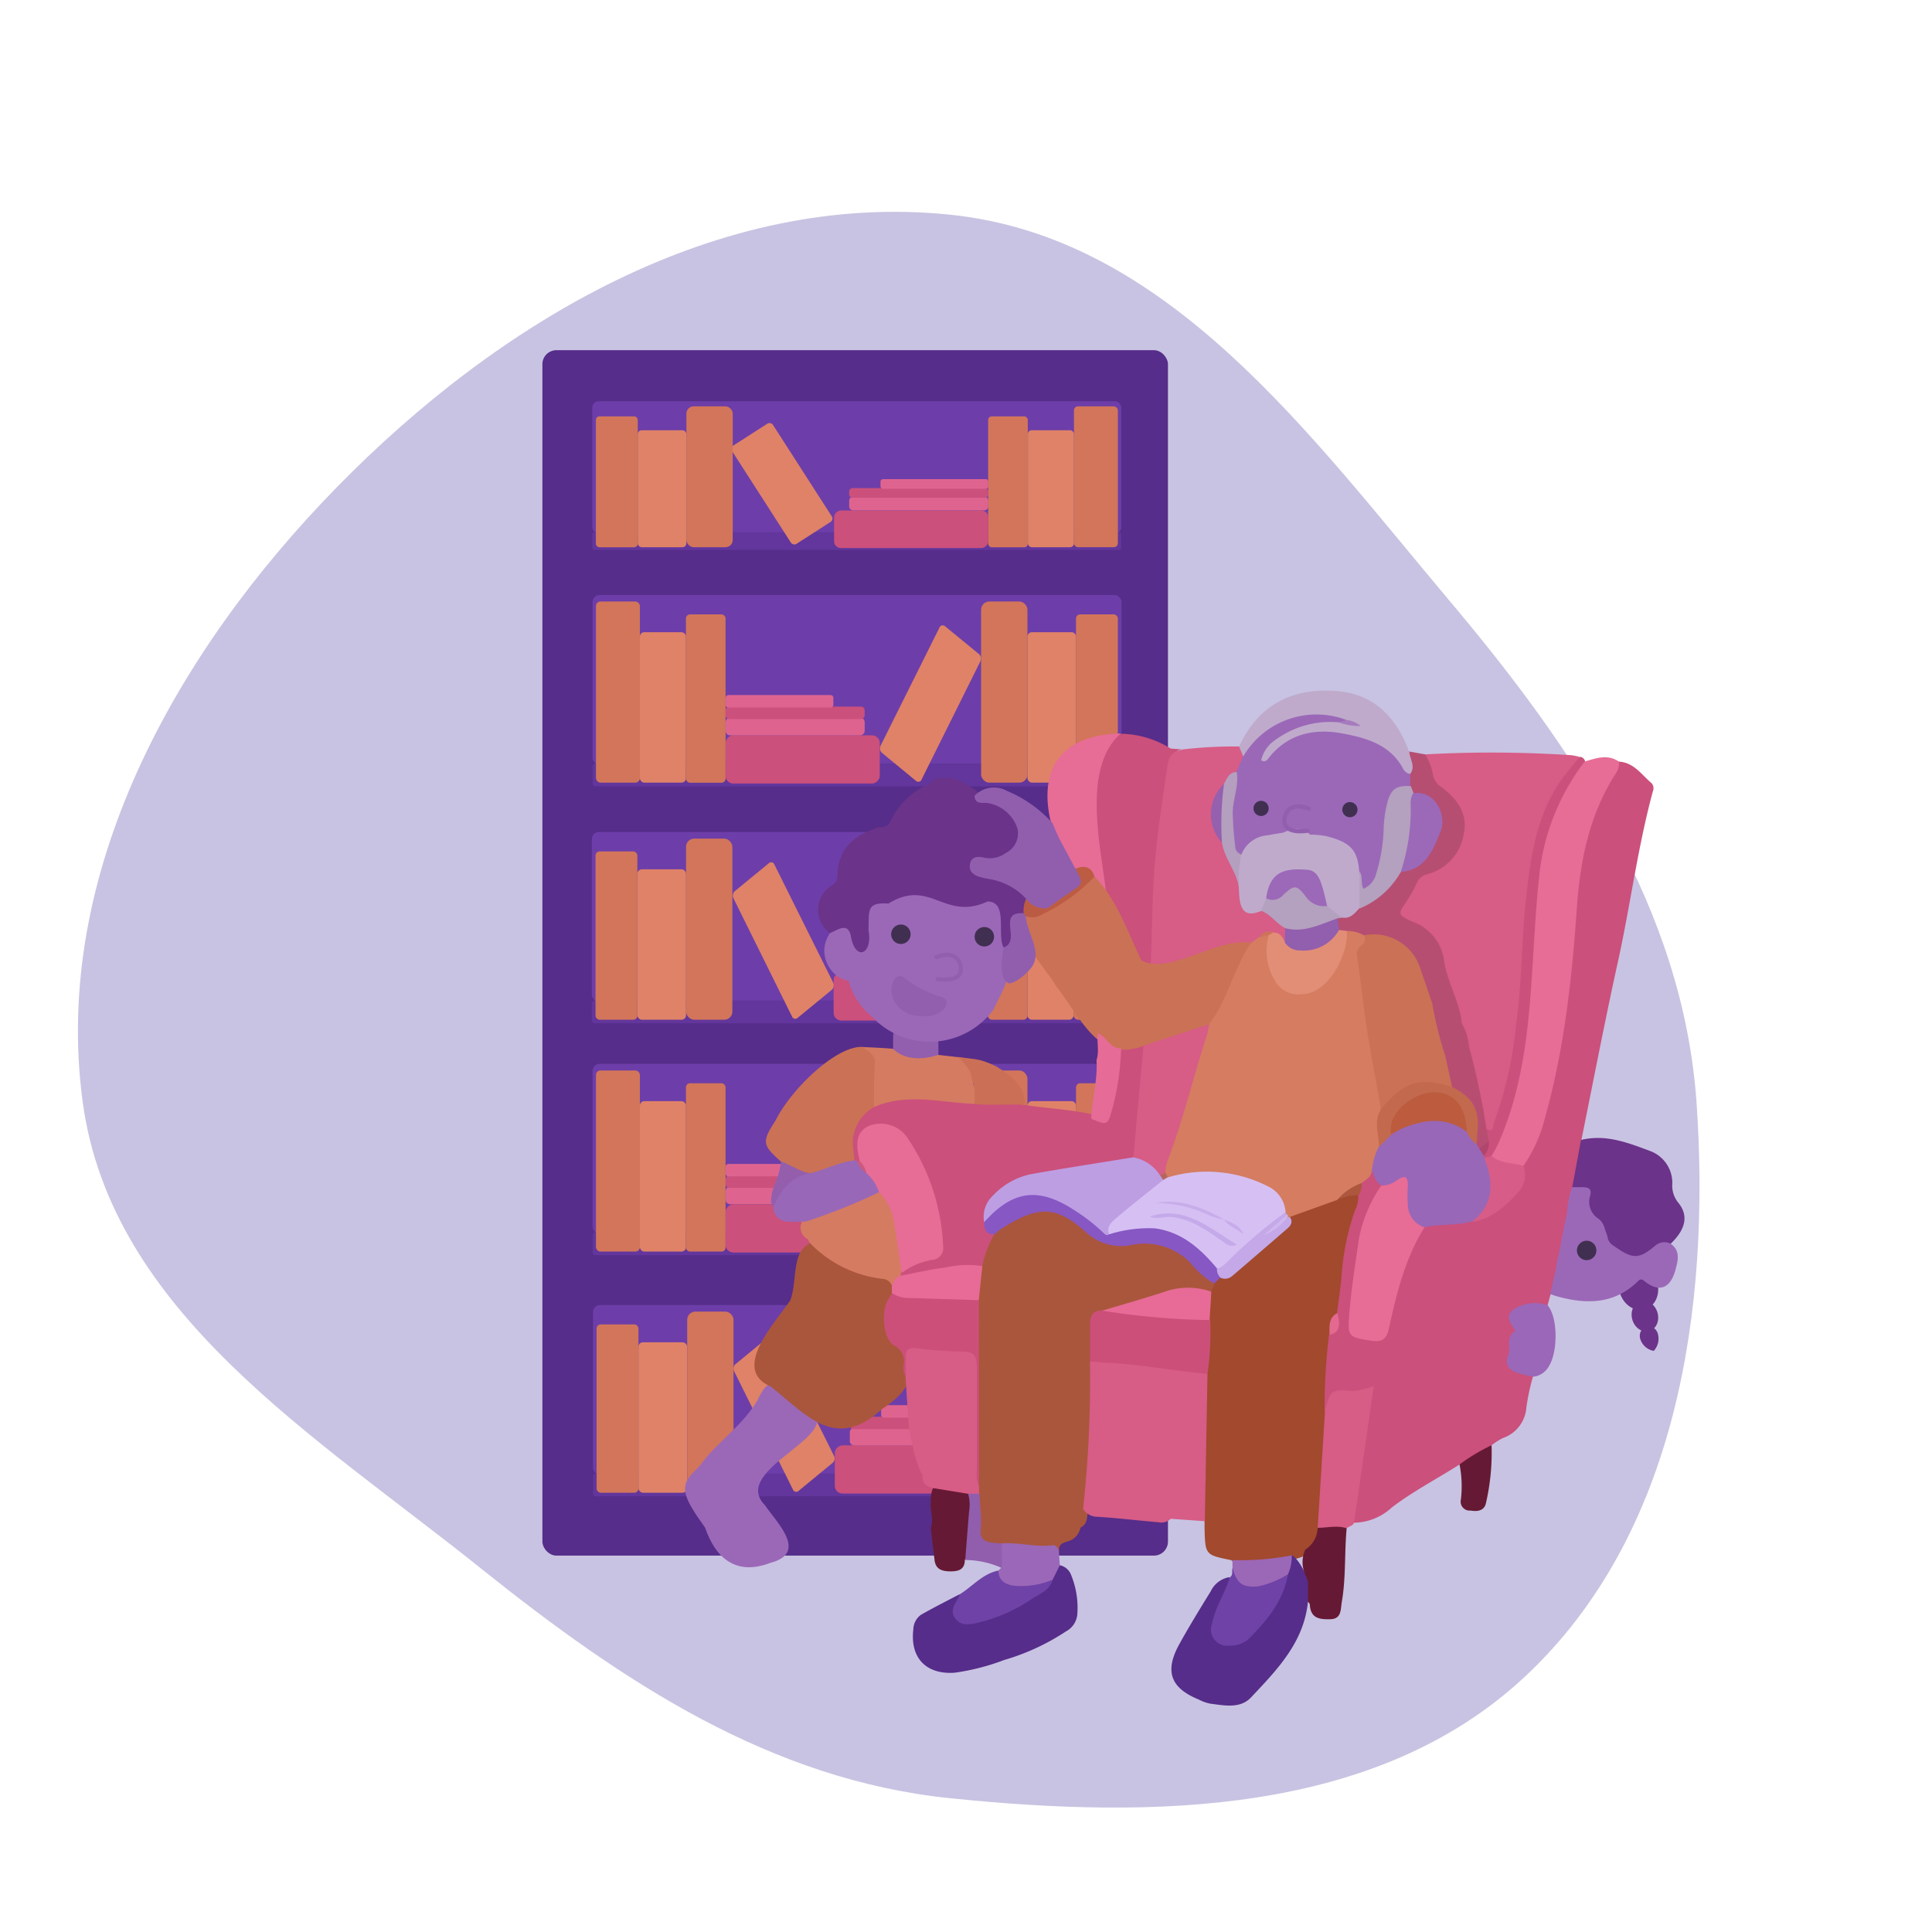 <svg xmlns="http://www.w3.org/2000/svg" viewBox="0 0 216 216"><defs><style>.cls-1{fill:#c8c3e2;fill-rule:evenodd;}.cls-2{fill:#6b3389;}.cls-3{fill:#562d8a;}.cls-4{fill:#6d3ea9;}.cls-5{fill:#62369c;}.cls-6{fill:#df8267;}.cls-7{fill:#d2755a;}.cls-8{fill:#cb507b;}.cls-9{fill:#de648f;}.cls-10{fill:#925eae;}.cls-11{fill:#aa563d;}.cls-12{fill:#a2492e;}.cls-13{fill:#d75c86;}.cls-14{fill:#e76c96;}.cls-15{fill:#9b68b8;}.cls-16{fill:#b64e72;}.cls-17{fill:#bfaacb;}.cls-18{fill:#6e42a6;}.cls-19{fill:#661934;}.cls-20{fill:#9b67b8;}.cls-21{fill:#9b67b7;}.cls-22{fill:#915dad;}.cls-23{fill:#cb7156;}.cls-24{fill:#d57b61;}.cls-25{fill:#d57c61;}.cls-26{fill:#9967b7;}.cls-27{fill:#d75c87;}.cls-28{fill:#e36990;}.cls-29{fill:#ac573e;}.cls-30{fill:#cc4f7a;}.cls-31{fill:#8757c4;}.cls-32{fill:#e76b96;}.cls-33{fill:#c4a8e7;}.cls-34{fill:#b74e72;}.cls-35{fill:#e28e77;}.cls-36{fill:#b4a0bf;}.cls-37{fill:#b49fbf;}.cls-38{fill:#9560ae;}.cls-39{fill:#ce725c;}.cls-40{fill:#9c68b8;}.cls-41{fill:#a67bbe;}.cls-42{fill:#b0466d;}.cls-43{fill:#945ead;}.cls-44{fill:#915eae;}.cls-45{fill:#bb5b43;}.cls-46{fill:#bc5c42;}.cls-47{fill:#cb7056;}.cls-48{fill:#d6c0f3;}.cls-49{fill:#c3694d;}.cls-50{fill:#cfb7ef;}.cls-51{fill:#b5675d;}.cls-52{fill:#bc5b3d;}.cls-53{fill:#bd9ee3;}.cls-54{fill:#e66b96;}.cls-55{fill:#cb5980;}.cls-56{fill:#c5aae9;}.cls-57{fill:#c7adea;}.cls-58{fill:#c7abea;}.cls-59{fill:#412f51;}.cls-60{fill:none;stroke:#925eae;stroke-linecap:round;stroke-miterlimit:10;stroke-width:0.47px;}</style></defs><g id="Layer_13" data-name="Layer 13"><path class="cls-1" d="M106.19,24c24.37,2.48,40.15,24.5,55.93,43.24,13.91,16.53,26,34.38,27.55,55.93,1.61,23.2-2.19,48.43-19.19,64.29-16.65,15.53-41.64,15.91-64.29,13.58-20.06-2.07-36.56-13-52.29-25.58-18.58-14.92-41.48-28.67-44.66-52.29C5.8,97.63,19.62,72.92,37.6,54.53,55.79,35.92,80.3,21.32,106.19,24Z"/></g><g id="Layer_10" data-name="Layer 10"><ellipse class="cls-2" cx="183.18" cy="143.93" rx="2.17" ry="2.58" transform="translate(-34.34 60.51) rotate(-17.18)"/><ellipse class="cls-2" cx="183.9" cy="147.16" rx="1.46" ry="1.74" transform="translate(-35.26 60.87) rotate(-17.18)"/><path class="cls-2" d="M185.36,149.16a2,2,0,0,1-.47,1.87,1.92,1.92,0,0,1-1.48-1.26,1.14,1.14,0,0,1,.62-1.47A1.13,1.13,0,0,1,185.36,149.16Z"/><rect class="cls-3" x="60.64" y="39.15" width="69.94" height="134.77" rx="1.57"/><rect class="cls-4" x="66.26" y="66.52" width="59.14" height="19" rx="0.79" transform="translate(191.65 152.04) rotate(-180)"/><rect class="cls-5" x="66.26" y="85.34" width="59.14" height="2.56" rx="0.29" transform="translate(191.65 173.25) rotate(-180)"/><rect class="cls-6" x="114.86" y="70.69" width="5.44" height="16.82" rx="0.5" transform="translate(235.17 158.19) rotate(180)"/><path class="cls-6" d="M98.59,84.16l3.84,3.16a.39.39,0,0,0,.61-.18l6.57-13.21a.68.68,0,0,0-.13-.78L105.64,70a.39.39,0,0,0-.61.17L98.45,83.37A.67.67,0,0,0,98.59,84.16Z"/><rect class="cls-7" x="120.31" y="68.68" width="4.68" height="18.82" rx="0.46" transform="translate(245.29 156.19) rotate(180)"/><rect class="cls-7" x="109.68" y="67.26" width="5.18" height="20.25" rx="0.91" transform="translate(224.55 154.76) rotate(180)"/><rect class="cls-6" x="71.54" y="70.69" width="5.15" height="16.82" rx="0.49" transform="translate(148.23 158.19) rotate(180)"/><rect class="cls-7" x="76.69" y="68.68" width="4.43" height="18.82" rx="0.45" transform="translate(157.81 156.19) rotate(180)"/><rect class="cls-7" x="66.63" y="67.26" width="4.91" height="20.25" rx="0.5" transform="translate(138.17 154.76) rotate(180)"/><rect class="cls-8" x="87.05" y="76.29" width="5.39" height="17.24" rx="0.86" transform="translate(174.65 -4.84) rotate(90)"/><rect class="cls-9" x="87.91" y="73.45" width="1.97" height="15.55" rx="0.49" transform="translate(170.12 -7.67) rotate(90)"/><rect class="cls-8" x="88.2" y="71.92" width="1.39" height="15.55" rx="0.41" transform="translate(168.59 -9.2) rotate(90)"/><rect class="cls-9" x="86.45" y="72.38" width="1.39" height="12.05" rx="0.29" transform="translate(165.55 -8.74) rotate(90)"/><rect class="cls-4" x="66.26" y="118.94" width="59.14" height="19" rx="0.79" transform="translate(191.65 256.88) rotate(-180)"/><rect class="cls-5" x="66.26" y="137.77" width="59.14" height="2.56" rx="0.29" transform="translate(191.65 278.1) rotate(-180)"/><rect class="cls-6" x="114.86" y="123.11" width="5.44" height="16.82" rx="0.5" transform="translate(235.17 263.04) rotate(180)"/><path class="cls-6" d="M98.59,136.58l3.84,3.16a.39.39,0,0,0,.61-.17l6.57-13.22a.68.68,0,0,0-.13-.78l-3.84-3.16a.39.39,0,0,0-.61.17L98.45,135.8A.66.66,0,0,0,98.59,136.58Z"/><rect class="cls-7" x="120.31" y="121.11" width="4.68" height="18.82" rx="0.46" transform="translate(245.29 261.04) rotate(180)"/><rect class="cls-7" x="109.68" y="119.68" width="5.18" height="20.25" rx="0.91" transform="translate(224.55 259.61) rotate(180)"/><rect class="cls-6" x="71.54" y="123.11" width="5.15" height="16.82" rx="0.49" transform="translate(148.23 263.04) rotate(180)"/><rect class="cls-7" x="76.69" y="121.11" width="4.43" height="18.82" rx="0.45" transform="translate(157.81 261.04) rotate(180)"/><rect class="cls-7" x="66.63" y="119.68" width="4.91" height="20.25" rx="0.5" transform="translate(138.17 259.61) rotate(180)"/><rect class="cls-8" x="87.05" y="128.71" width="5.39" height="17.24" rx="0.86" transform="translate(227.07 47.59) rotate(90)"/><rect class="cls-9" x="87.91" y="125.87" width="1.97" height="15.55" rx="0.49" transform="translate(222.55 44.75) rotate(90)"/><rect class="cls-8" x="88.2" y="124.34" width="1.39" height="15.55" rx="0.41" transform="translate(221.02 43.22) rotate(90)"/><rect class="cls-9" x="86.45" y="124.8" width="1.39" height="12.05" rx="0.29" transform="translate(217.98 43.68) rotate(90)"/><rect class="cls-4" x="66.17" y="93.02" width="59.14" height="19" rx="0.79"/><rect class="cls-5" x="66.17" y="111.85" width="59.14" height="2.56" rx="0.29"/><rect class="cls-6" x="71.26" y="97.19" width="5.44" height="16.82" rx="0.5"/><path class="cls-6" d="M93,110.66l-3.85,3.16a.38.38,0,0,1-.6-.17L82,100.43a.68.68,0,0,1,.13-.78l3.85-3.16a.38.38,0,0,1,.6.17l6.58,13.22A.68.68,0,0,1,93,110.66Z"/><rect class="cls-7" x="66.58" y="95.19" width="4.68" height="18.82" rx="0.46"/><rect class="cls-7" x="76.7" y="93.76" width="5.18" height="20.25" rx="0.91"/><rect class="cls-6" x="114.87" y="97.19" width="5.15" height="16.82" rx="0.49"/><rect class="cls-7" x="110.44" y="95.19" width="4.43" height="18.82" rx="0.45"/><rect class="cls-7" x="120.02" y="93.76" width="4.91" height="20.25" rx="0.5"/><rect class="cls-8" x="99.12" y="102.79" width="5.39" height="17.24" rx="0.86" transform="translate(213.23 9.59) rotate(90)"/><rect class="cls-9" x="101.68" y="99.95" width="1.97" height="15.55" rx="0.49" transform="translate(210.39 5.06) rotate(90)"/><rect class="cls-8" x="101.97" y="98.42" width="1.39" height="15.55" rx="0.41" transform="translate(208.86 3.53) rotate(90)"/><rect class="cls-9" x="103.72" y="98.88" width="1.39" height="12.05" rx="0.29" transform="translate(209.33 0.49) rotate(90)"/><rect class="cls-4" x="66.3" y="145.9" width="59.14" height="19" rx="0.79"/><rect class="cls-5" x="66.3" y="164.73" width="59.14" height="2.56" rx="0.29"/><rect class="cls-6" x="71.38" y="150.07" width="5.44" height="16.82" rx="0.5"/><path class="cls-6" d="M93.1,163.54l-3.84,3.16a.39.39,0,0,1-.61-.17l-6.57-13.21a.69.69,0,0,1,.13-.79l3.84-3.16a.39.39,0,0,1,.61.18l6.58,13.21A.66.66,0,0,1,93.1,163.54Z"/><rect class="cls-7" x="66.7" y="148.07" width="4.68" height="18.82" rx="0.46"/><rect class="cls-7" x="76.83" y="146.64" width="5.18" height="20.25" rx="0.91"/><rect class="cls-6" x="115" y="150.07" width="5.15" height="16.82" rx="0.49"/><rect class="cls-7" x="110.57" y="148.07" width="4.43" height="18.82" rx="0.45"/><rect class="cls-7" x="120.15" y="146.64" width="4.91" height="20.25" rx="0.5"/><rect class="cls-8" x="99.25" y="155.67" width="5.39" height="17.24" rx="0.86" transform="translate(266.24 62.34) rotate(90)"/><rect class="cls-9" x="101.81" y="152.84" width="1.97" height="15.55" rx="0.49" transform="translate(263.4 57.82) rotate(90)"/><rect class="cls-8" x="102.1" y="151.31" width="1.39" height="15.55" rx="0.41" transform="translate(261.87 56.29) rotate(90)"/><rect class="cls-9" x="103.85" y="151.77" width="1.39" height="12.05" rx="0.29" transform="translate(262.33 53.25) rotate(90)"/><rect class="cls-10" x="99.85" y="113.57" width="5.06" height="6.51" rx="2.36"/><path class="cls-8" d="M171.38,153.92a25.88,25.88,0,0,0-.73,3.43,3.9,3.9,0,0,1-2.64,3.43,8.27,8.27,0,0,0-1.25.8c-.83,1.32-1.85,2.32-3.58,2.15-2.53,1.61-5.21,3-7.59,4.82a6.32,6.32,0,0,1-4.2,1.69c-.67-.86-.37-1.82-.26-2.75.38-3.39,1.11-6.74,1.29-10.16.05-.91-.18-1.15-1.09-1.21-1.17-.08-2.17-.16-2.54,1.3-.11.41-.59.56-1,.17a.85.85,0,0,1-.22-.49,37,37,0,0,1,.46-7.87c1.4-1,1.44-1.16.91-2.71.48-4.35.64-8.76,2.53-12.83a12.44,12.44,0,0,0,.36-1.49,2.47,2.47,0,0,1,1.51-1.52c1,.18,1.16,1.06,1.47,1.81s-.21,1.23-.56,1.75a9.65,9.65,0,0,0-1.45,3.65,78.94,78.94,0,0,0-1.24,9.19c-.1,1.31.22,1.82,1.27,2s1.63,0,1.9-1.32a73.36,73.36,0,0,1,2.26-7.44,7.57,7.57,0,0,1,2.29-3.65c1.58-.55,3.29-.28,4.88-.75,2.06.21,3.17-1.4,4.55-2.46,1.12-.85,1.06-2.22,1.21-3.47,3.27-6.43,4-13.48,4.93-20.46.63-4.56.58-9.18,1.38-13.71a28.32,28.32,0,0,1,3.27-8.93A4.21,4.21,0,0,1,181,85.15c1.68.1,2.53,1.47,3.66,2.42a.87.87,0,0,1,.13.91c-1.7,6.27-2.51,12.73-3.91,19.07-1.46,6.61-2.73,13.26-4.08,19.9.84,1.44,0,2.81-.18,4.21-.05.4-.32.75-.32,1.17-.07,1-.32,2-.48,3.06-.81,1.62-.54,3.49-1.21,5.13-.27,1.29,0,2.76-1.26,3.7l-.32,1.19c-.41.76-1.14.35-1.73.44-1.38.24-1.66.59-1.33,2a1.28,1.28,0,0,1-.19,1.17c-.64.8-.21,1.76-.37,2.64-.09.49.48.7.9.91S171.28,153.29,171.38,153.92Z"/><path class="cls-11" d="M120.8,170.79a2,2,0,0,1-1.5,1.56c-.5.15-.94.32-.9,1s-.4.34-.68.3c-1.94-.22-3.9-.27-5.84-.54-2.48.06-3-.44-2.93-2.89,0-1.05,0-2.09-.06-3.14,0-.35-.18-.67-.22-1a67.28,67.28,0,0,0,.38-10.9,94.7,94.7,0,0,1-.15-9.53,11.39,11.39,0,0,1,.33-3.9,8.37,8.37,0,0,1,1.45-4c1.72-1.51,3.87-2.15,5.95-2.92a2.23,2.23,0,0,1,1.71.3,10.61,10.61,0,0,1,3.49,2.32,3.76,3.76,0,0,0,3.78,1.28c4.74-1.11,7.8,1.34,10.43,4.79a1.08,1.08,0,0,1-.34,1.07,1.69,1.69,0,0,1-1.29.31,7.18,7.18,0,0,0-4.42.43c-2.18.74-4.58.77-6.56,2.11-.76.21-.94.8-.94,1.48,0,1.22,0,2.45-.1,3.68a85,85,0,0,1-.71,16.1C121.46,169.36,121.75,170.32,120.8,170.79Z"/><path class="cls-12" d="M135.45,144.38l.33-.86c-.06-.49.25-.76.59-1a82.88,82.88,0,0,0,7-5.18c.57-.43.4-1.05.57-1.58a2.14,2.14,0,0,1,1.41-.94,20.15,20.15,0,0,0,3.91-1.44,2.54,2.54,0,0,1,2.59.25,3.14,3.14,0,0,1-.37,1.7,28.34,28.34,0,0,0-1.51,7.57c-.13,1.3-.33,2.6-.49,3.9a6.3,6.3,0,0,1-.89,2.44,66.47,66.47,0,0,0-.5,8.46c.78.55.64,1.38.58,2.13-.24,3.08-.51,6.17-.52,9.27a6.73,6.73,0,0,1-.29,1.6c-.07,1.26-.33,2.42-1.62,3a4.17,4.17,0,0,1-1.74.64l-.47.08a10.72,10.72,0,0,1-5.05.6,1.68,1.68,0,0,1-1.31-.59c-2.92-.59-2.92-.59-3-3.56,0-.27,0-.54,0-.82a2.12,2.12,0,0,1-.63-1.6c0-.78-.06-1.56,0-2.33.2-4.14.25-8.29.38-12.44.24-2,.09-4,.26-6C134.66,146.5,134.55,145.32,135.45,144.38Z"/><path class="cls-13" d="M159.34,84.34a136.71,136.71,0,0,1,16.32.09,9.35,9.35,0,0,1,.92.18A8.75,8.75,0,0,1,174.75,88c-2,2.73-2.55,5.85-3.12,9-1,5.74-.68,11.59-1.49,17.34-.54,3.88-1,7.77-2.55,11.43-.51,1.22-.73,1.27-1.72.58-.43-2.83-1.63-5.47-2-8.31a7.12,7.12,0,0,0-1-3.35c-.09-3.09-2-5.68-2.44-8.68-.17-1.06-1.22-1.52-2.08-2-.27-.17-.56-.3-.84-.45-2-1-2.08-1.25-.75-3.14A2.59,2.59,0,0,0,157,100a6.15,6.15,0,0,1,3.42-3.39c3.22-1.55,3.51-5.43.64-7.73-1.29-1-1.54-2.39-2-3.75A.91.91,0,0,1,159.34,84.34Z"/><path class="cls-13" d="M135,153.6l-.3,16.47-3.81-.27a1.5,1.5,0,0,1-1.36.39c-2.33-.19-4.66-.49-7-.62a1.82,1.82,0,0,1-1.44-.88,131.18,131.18,0,0,0,.77-16.46,1.71,1.71,0,0,1,1.72-.59c3.26.27,6.52.59,9.75,1.1A2.5,2.5,0,0,1,135,153.6Z"/><path class="cls-13" d="M132.22,83.79a49.22,49.22,0,0,1,6.31-.33c.65.08.74.66,1,1.12a2.48,2.48,0,0,1-.85,1.93c-.82.21-.94,1.08-1.47,1.56a1.64,1.64,0,0,0-1.11,1.55c0,.94,0,1.88,0,2.82s.54,1,1,1.43c.44,1.77,1.52,3.28,2,5,0,.17,0,.35,0,.53.1,1.68.23,1.82,2,2a4.79,4.79,0,0,1,3,2.39,1.85,1.85,0,0,1,0,1.51c-.73.75-1.21-.14-1.8-.27a1.16,1.16,0,0,0-1.37.42,1.45,1.45,0,0,1-1.14.41c-3.15.72-6.29,1.49-9.4,2.39-.66.19-1.39.62-2-.15a8.47,8.47,0,0,1-.35-3.64c.32-5.25.41-10.53,1.32-15.74.22-1.25.49-2.49.63-3.76a1,1,0,0,1,1.16-1A2.1,2.1,0,0,0,132.22,83.79Z"/><path class="cls-14" d="M181,85.15a2,2,0,0,1-.26,1.18c-3,4.59-4.06,9.73-4.44,15.12-.58,8.31-1.49,16.58-3.88,24.62a16.44,16.44,0,0,1-2.09,4.27,2.92,2.92,0,0,1-3.85-1c1.28-3.89,2.73-7.73,3.28-11.83a111.53,111.53,0,0,0,1.11-12.24,60.24,60.24,0,0,1,1.68-12.69c.64-2.65,2.4-4.77,3.8-7,.16-.27.44-.62.89-.46C178.47,84.76,179.73,84.29,181,85.15Z"/><path class="cls-8" d="M132.22,83.79c-1.19.19-1.56.81-1.74,2.08-.53,3.86-1.19,7.71-1.44,11.61-.23,3.53-.26,7.07-.38,10.61-1,.82-1.43.08-1.73-.65-1.07-2.52-2.43-4.89-3.66-7.33-.23-.65,0-1.34-.24-2a31.57,31.57,0,0,1-1-11.88,6,6,0,0,1,.84-2.3c.67-1.08,1.44-2,2.9-1.88a10.86,10.86,0,0,1,5.11,1.64Z"/><path class="cls-15" d="M78.83,170.79c-1.17-1.66-2.32-3.24-2.24-4.47s1.23-1.85,1.89-2.76c1.64-2.25,4.58-4.21,6.2-7,2-4.37,3,.25,5.64.77,4.86,3-8.86,6.86-4.8,10.95,1.32,1.95,4.88,5.33.61,6.45C82.4,176.16,80.05,174.35,78.83,170.79Z"/><path class="cls-3" d="M144.35,173.92a.45.45,0,0,1,.2,0c1.14,1,1.45,2.47,2.24,3.66,0,.57,0,1.14-.56,1.49-.45,4.56-3.47,7.63-6.37,10.71-1.2,1.28-3,.89-4.56.69A4.81,4.81,0,0,1,134,190c-3.1-1.27-3.81-3.11-2.2-6.09,1.1-2,2.33-4,3.56-6a2.84,2.84,0,0,1,2.07-1.58,2.52,2.52,0,0,1-.25,2.46,9.32,9.32,0,0,0-1,2.8c-.14,1.19.5,1.81,1.69,1.64a2.89,2.89,0,0,0,1.67-.85,24,24,0,0,0,3.93-5.84c.13-.23,0-.53,0-.8C143.63,175.1,143.6,174.31,144.35,173.92Z"/><path class="cls-2" d="M175.76,132.81q.51-2.69,1-5.36c2.77-.68,5.28.32,7.77,1.25a3.79,3.79,0,0,1,2.43,3.76,3,3,0,0,0,.67,2c1.18,1.43.84,3-.87,4.61a9.74,9.74,0,0,1-2.89,1.84,3.21,3.21,0,0,1-3.63-1.1,10,10,0,0,1-.67-.77,7.62,7.62,0,0,1-.38-.69c-.75-1.41-2.24-2.42-2.27-4.25C176.92,133.42,176,133.39,175.76,132.81Z"/><path class="cls-3" d="M118.52,175a1.74,1.74,0,0,1,1.25,1.13,9.66,9.66,0,0,1,.67,4.41,2.39,2.39,0,0,1-1.26,1.85,25.4,25.4,0,0,1-6.91,3.2,25.38,25.38,0,0,1-5.53,1.42c-3.19.23-5-1.65-4.63-4.82a2.07,2.07,0,0,1,.85-1.65c1.41-.81,2.86-1.53,4.3-2.29.43.37.26.79.16,1.24-.21,1,.14,1.39,1.11,1.35a8.08,8.08,0,0,0,2.88-.75c1.7-.74,3.28-1.71,4.93-2.55a1.36,1.36,0,0,0,.76-1.19C117.53,175.84,117.62,175,118.52,175Z"/><path class="cls-16" d="M159.34,84.34a6.51,6.51,0,0,1,.87,2.29,2.09,2.09,0,0,0,1,1.41c1.73,1.31,2.93,2.94,2.43,5.25a5.5,5.5,0,0,1-4.13,4.46,1.7,1.7,0,0,0-1.15,1.06,13,13,0,0,1-1,1.8c-1.11,1.61-1.15,1.64.56,2.44a5.33,5.33,0,0,1,3.52,4.3c.34,2.44,1.75,4.6,2,7.09l-.18.07a.61.61,0,0,1-.57-.27,3.33,3.33,0,0,0-2.74-1.61c-.61-.2-.74-.76-.9-1.27s-.36-1.21-.56-1.81c-1.14-3.42-2.42-4.36-6.05-4.47-.72,0-1.34-.5-2.08-.41a1.41,1.41,0,0,1-.84-.4,1.89,1.89,0,0,1-.29-1.58,1.16,1.16,0,0,1,.42-.51c.7-.35,1.43-.65,2.1-1.06a13,13,0,0,0,3.86-3.26c.26-.29.42-.69.87-.78,2.07-.5,4.2-3.29,4.05-5.37a2.39,2.39,0,0,0-1.76-2.33,2.79,2.79,0,0,1-1.1-.52,1.34,1.34,0,0,1-.43-1,2.81,2.81,0,0,1,0-1.32,1.58,1.58,0,0,0,0-1.28c-.16-.44-.34-1,.31-1.24Z"/><path class="cls-15" d="M180.45,139.31c2.12,1.5,2.78,1.5,4.68-.1a1.55,1.55,0,0,1,1.64-.17c1.19.84.79,2,.53,3-.56,2-1.81,2.5-3.41,1.22-.23-.18-.42-.33-.69-.09-2.73,2.74-6,2.68-9.37,1.69l-.51-.18c.23-1.23.6-2.37.78-3.73.55-2.33.51-2.83,1.09-5.22a10.7,10.7,0,0,1,.57-3h1.09c.72,0,1.16.13.92,1a2.23,2.23,0,0,0,.93,2.52c.69.49.69,1.25,1,1.9A1.44,1.44,0,0,0,180.45,139.31Z"/><path class="cls-13" d="M147.32,170.81q.41-6.56.82-13.12c.65-2.33.65-2.35,3.17-2.18a8.43,8.43,0,0,0,2.28-.55l-2.2,15.28c-.16.37-.57.4-.83.62A2.53,2.53,0,0,1,147.32,170.81Z"/><path class="cls-17" d="M157.56,84.07c.07.82.73,1.61.1,2.46-.68.46-1.07,0-1.48-.45-2.77-3.26-6.32-4-10.36-3.22a6.72,6.72,0,0,0-3.32,2c-.44.45-1,1-1.64.44s-.35-1.23.11-1.82c1.95-2.55,4.65-3.25,7.68-3.15.27,0,.54.1.81.1a1,1,0,0,1,.4.1A9.43,9.43,0,0,0,140.27,84c-.33.41-.67.75-1.25.62-.17-.39-.33-.77-.49-1.16,2.13-4.59,5.82-6.55,10.76-6.21C153.63,77.54,156.12,80.2,157.56,84.07Z"/><path class="cls-8" d="M177.21,85.08a25.5,25.5,0,0,0-5,11.8c-.42,3.44-.61,6.89-.82,10.34-.43,7-.95,14-3.86,20.58-.22.49-.51,1-.77,1.43s-.42.55-.83.39a.68.68,0,0,1-.23-.32,3.83,3.83,0,0,0,0-1.78c0-.5-.07-1,.53-1.31.81.48.66-.35.78-.64a44.41,44.41,0,0,0,2.49-11c.67-4.74.6-9.54,1.13-14.28.56-5,1.28-9.9,4.61-14l1.38-1.68A.67.67,0,0,1,177.21,85.08Z"/><path class="cls-18" d="M144,176c-.52,3-2.34,5.16-4.37,7.21a3,3,0,0,1-2.13.77,1.82,1.82,0,0,1-2-2.43c.36-1.85,1.45-3.43,2-5.21.43-.27.16-.74.32-1.1a.49.49,0,0,1,.6.17c1.39,1.47,1.9,1.56,3.78.81C142.7,176,143.26,175.32,144,176Z"/><path class="cls-19" d="M147.32,170.81c1.08,0,2.16-.3,3.24.05-.26,2.75-.07,5.54-.55,8.27-.14.79,0,1.86-1.26,1.9s-2.22-.11-2.31-1.63c0-.12-.14-.23-.21-.34,0-.55,0-1.09,0-1.63a2.05,2.05,0,0,0-.21-1.18,3.42,3.42,0,0,1-.09-3A3,3,0,0,0,147.32,170.81Z"/><path class="cls-20" d="M171.38,153.92a15.46,15.46,0,0,1-1.84-.46c-.85-.33-1.32-.86-.94-1.9s-.32-2.09.82-2.76c-.11-.18-.22-.36-.34-.54-.67-1-.5-1.6.61-2.14a4.47,4.47,0,0,1,3.31-.21c1.24,1.34,1.26,5.82-.18,7.31A2.2,2.2,0,0,1,171.38,153.92Z"/><path class="cls-19" d="M104.07,170.81c.36-1-.14-2,0-3a3.2,3.2,0,0,1,.25-1.46c1.46-.84,2.8-.36,4.13.34,1.07,1.73.29,3.55.21,5.33a2.78,2.78,0,0,1-.79,2.36c0,1.12-.73,1.31-1.64,1.3s-1.63-.22-1.75-1.28S104.19,172,104.07,170.81Z"/><path class="cls-18" d="M117.69,176.61c-.3,1.14-1.36,1.55-2.21,2.08a18.45,18.45,0,0,1-5.66,2.61c-1,.23-2.22.68-3-.32s.16-1.85.49-2.74c1.45-.9,2.58-2.33,4.37-2.66,1.41,1.26,3,1.23,4.72.79C116.83,176.24,117.33,176.06,117.69,176.61Z"/><path class="cls-20" d="M117.69,176.61a9,9,0,0,1-4.48.66c-.95-.2-1.58-.63-1.58-1.69l.3-.28c-.46-.92-1-1.84,0-2.74,1.93-.16,3.83.45,5.77.2.4,0,.52.28.67.55l.12,1.68Z"/><path class="cls-19" d="M163.18,163.73a21,21,0,0,1,3.58-2.15,25.25,25.25,0,0,1-.62,6.43c-.18.93-1,1-1.73.87a1,1,0,0,1-1.08-1.23A12.57,12.57,0,0,0,163.18,163.73Z"/><path class="cls-21" d="M144,176a10.27,10.27,0,0,1-3.34,1.36c-1.76.15-2.4-.31-2.87-2.12l0-.82a30.13,30.13,0,0,0,6.63-.53A4.8,4.8,0,0,1,144,176Z"/><path class="cls-22" d="M112,172.56l0,2.74a10.14,10.14,0,0,0-4.09-.89c.15-1.8.28-3.6.43-5.39a4.55,4.55,0,0,0-.1-2,.8.8,0,0,1,1.28,0c0,1.3.26,2.57.13,3.89C109.43,172.6,110.85,172.46,112,172.56Z"/><path class="cls-2" d="M92.8,104.32A3.19,3.19,0,0,1,93,99a1.27,1.27,0,0,0,.63-1c0-2.88,1.63-4.49,4.2-5.36a1.07,1.07,0,0,0,.22-.15c.6,0,1.22,0,1.5-.65A8.34,8.34,0,0,1,104,87.6c.58-.92,1.5-.55,2.31-.62a7.1,7.1,0,0,1,3,1.59,1.27,1.27,0,0,0,1.21.69,4.13,4.13,0,0,1,3.54,2.41c1.16,2.09-.5,4.6-3.15,5-.41,0-1.11-.26-1.16.32s.69.56,1.15.69a8.16,8.16,0,0,1,3.53,1.66,1.49,1.49,0,0,1,.69,1.11,11.52,11.52,0,0,0-.16,1.66,5.55,5.55,0,0,0-1.46,3.31c0,.68-.69,1-1.44.8a1,1,0,0,1-.58-1.12,9.92,9.92,0,0,0,0-1.09c0-2.34-.11-2.39-2.42-2.11A9.25,9.25,0,0,1,104,101c-.37-.18-.75-.55-1.13-.43A40.58,40.58,0,0,1,98.3,102c-.46.08-.45.74-.46,1.2,0,.77,0,1.55-.07,2.32s-.38,1.44-1.23,1.6A1.29,1.29,0,0,1,95,106C94.69,104.82,93.62,104.77,92.8,104.32Z"/><path class="cls-11" d="M90,139.35c.56-.41,1.21-.82,1.73-.16,1.85,3.2,8.41,1.53,8.42,5.37-2.64,5.77,5.92,8.1-1.57,13-5.15,4.68-8.33.74-12.4-2.54-4.54-1.91.58-7.26,2.17-9.63C89.1,143.5,88.56,140.6,90,139.35Z"/><path class="cls-15" d="M92.8,104.32c.86-.35,1.91-1.2,2.3.19.47,3.08,2.51,2.21,2-.49.08-2.18-.3-3.18,2.23-3,4.67-2.89,6.24,2,11.07-.23,2.37,0,1,3.74,1.82,5.17,1.59,2.22-.2,4.85-1.14,6.9a8.84,8.84,0,0,1-13.63.76,7.57,7.57,0,0,1-2.58-4C93.2,109.57,91.08,106.83,92.8,104.32Z"/><path class="cls-23" d="M87.32,129.87c-2.15-1.89-2.13-2.23-.6-4.62,2.88-5.73,13.85-14.32,11.43-1.64a1.5,1.5,0,0,1-.94,1.37c-2.09,1.1-.9,3.29-1.47,5a23.4,23.4,0,0,1-5.06,1.84C89.43,131.4,88.05,131.2,87.32,129.87Z"/><path class="cls-14" d="M125.31,82c-4.3,3.77-2.35,12.23-1.6,18C120.63,102.11,109.68,82.38,125.31,82Z"/><path class="cls-24" d="M97.71,123.77c0-1.67,0-3.36.11-5,.06-.82-.85-1.29-1.32-1.69,1.06,0,3.32.16,3.35.18,1.89,1.86,4.92.69,5.06.68,1.46.18,2.59.25,4.17.58.28.47-.57,2.5-.19,2.89a1.61,1.61,0,0,1,.09,2.41,15.49,15.49,0,0,1-4.56-.06,12,12,0,0,0-5.37.33A1,1,0,0,1,97.71,123.77Z"/><path class="cls-25" d="M150.57,104.08a3.79,3.79,0,0,1,1.92.49c.51.29.75.73.45,1.25a4.44,4.44,0,0,0-.3,2.93c.63,5.1,1.53,10.16,2.43,15.21a8.33,8.33,0,0,0-.3,4.17,4.35,4.35,0,0,1-1.39,2.77c-.09.71-.69,1-1.15,1.37-.6,1.09-1.89,1.17-2.74,1.89l-5.27,1.89a.37.37,0,0,1-.35.09,1,1,0,0,1-.3-.23,3.23,3.23,0,0,1-.38-.45c-1.26-2.87-3.92-3.26-6.53-3.62a19.23,19.23,0,0,0-5.41.14,1.19,1.19,0,0,1-.79-.08,2,2,0,0,1-.51-.71,2.64,2.64,0,0,1,.07-2c1.64-4.43,2.82-9,4.18-13.54a2.36,2.36,0,0,0,.44-1.38c.93-2,1.64-4,2.64-6a5.63,5.63,0,0,1,2.6-2.86l.81-.59c.35-.18.65-.5,1.11-.4.45.25.41.68.39,1.09a9.32,9.32,0,0,0,.34,2.29c.26,1.22.75,2.34,2.13,2.56a3.54,3.54,0,0,0,3.5-1.4,11.05,11.05,0,0,0,1.37-2.67A8.72,8.72,0,0,1,150.57,104.08Z"/><path class="cls-26" d="M153.38,130.9a7.25,7.25,0,0,1,.78-2.7c.38-.68.4-1.6,1.29-1.93a7.43,7.43,0,0,1,5.05-1.57,5,5,0,0,1,3.6,1.26c.64.34.55,1.27,1.26,1.55.17.19.19.47.34.67a1.54,1.54,0,0,1,.19,1,2.5,2.5,0,0,0,.07.26c2,1.47,1.86,5-.23,6.51a5.93,5.93,0,0,1-1.2.62c-1.7.47-3.49.27-5.21.62-1,.5-1.64,0-2.06-.89a5.38,5.38,0,0,1-.51-2.37c0-.76-.19-1.28-1.12-1a1.13,1.13,0,0,1-1.21-.44C153.79,132.18,153.66,131.49,153.38,130.9Z"/><path class="cls-14" d="M154.42,132.55a2.94,2.94,0,0,0,1.76-.59c1-.72,1.25-.31,1.22.7a12.49,12.49,0,0,0,0,2,2.65,2.65,0,0,0,1.87,2.55c-2.2,3.49-3.13,7.43-4,11.37-.27,1.18-.8,1.48-1.89,1.32-2.67-.39-2.72-.45-2.53-3,.23-2.91.71-5.77,1.12-8.65A15.92,15.92,0,0,1,154.42,132.55Z"/><path class="cls-27" d="M164.53,136.62c2.59-2,2.43-4.46,1.43-7.13l.79-.26c1,.89,2.37.74,3.55,1.11a2.75,2.75,0,0,1-.54,2.92C168.33,134.84,166.79,136.3,164.53,136.62Z"/><path class="cls-28" d="M148.64,149.23c0-.91-.15-1.9.89-2.44C149.92,148.36,149.68,149,148.64,149.23Z"/><path class="cls-29" d="M149.49,134.16a6.48,6.48,0,0,1,2.74-1.89,2.21,2.21,0,0,1-.32,1.35A5.74,5.74,0,0,0,149.49,134.16Z"/><path class="cls-8" d="M97.71,123.77c3.7-1.61,7.48-.5,11.23-.35,1-1.2,2.17-.31,3.22-.14a3.18,3.18,0,0,0,1.53.11c2.75.51,5.56.57,8.29,1.17,1.22.24,1.78-.41,2-1.49a26.82,26.82,0,0,0,.48-3.09,5.41,5.41,0,0,1,.9-3.22c.89-.2,1.77-.72,2.68-.07a2.28,2.28,0,0,1,.35,1.83c-.22,3-.52,6.08-.71,9.13a4.46,4.46,0,0,1-.56,1.8c-.42.85-1.29.81-2,.9-3,.37-5.87,1.11-8.84,1.51a8.51,8.51,0,0,0-5.18,2.75,1.4,1.4,0,0,0-.37,1.72l.42,1.69a12.74,12.74,0,0,0-1.34,3.54,7,7,0,0,1-3.25.71,22.69,22.69,0,0,0-4.39.84c-.57.17-1.14.39-1.6-.21a.79.79,0,0,1-.12-.42c.34-1.29,1.42-1.63,2.52-2,1.67-.52,1.62-.58,1.55-2.3a21,21,0,0,0-3.22-9.87,3.59,3.59,0,0,0-2.35-1.92,1.87,1.87,0,0,0-2.46,1.94c0,.48.21,1-.21,1.43a.56.56,0,0,1-.39.15.46.46,0,0,1-.35-.2,15.68,15.68,0,0,1-.2-2.26A4.73,4.73,0,0,1,97.71,123.77Z"/><path class="cls-13" d="M101.25,153.9a14.44,14.44,0,0,1-.12-2.71c-.07-.85.41-1.2,1.16-1.13,1.9.18,3.82.13,5.72.42,1,.15,1.37.62,1.36,1.62,0,4.2,0,8.39,0,12.59a4.17,4.17,0,0,0,.09,1.49V167l-1.28,0-3.88-.63c-.75-.21-1.32-.56-1.14-1.48-.7-.78-1.52-4.77-1.58-5.86C101.52,158.16,101.23,154.08,101.25,153.9Z"/><path class="cls-30" d="M135,153.6c-3.62-.33-7.19-1-10.82-1.23-.77,0-1.54-.14-2.31-.14,0-1.4,0-2.81,0-4.21,0-1,.39-1.55,1.44-1.49,3.41-.61,6.75.32,10.14.39a2.08,2.08,0,0,1,1.85.66A32.73,32.73,0,0,1,135,153.6Z"/><path class="cls-30" d="M109.45,166.18a3.45,3.45,0,0,1-.24-1.74c0-3.87,0-7.74,0-11.61,0-1.18-.28-1.74-1.6-1.73a44.6,44.6,0,0,1-5.16-.37c-.86-.1-1.19.16-1.19,1s0,1.45,0,2.18a2.21,2.21,0,0,1-.23-1.31,2,2,0,0,0-1.1-2.21c-1.11-.63-1.45-3.54-.74-4.88.17-.32.35-.62.53-.94.67-.48,1.4-.12,2.1-.12a36.75,36.75,0,0,1,6.2.29c.54.09,1.08.12,1.42.63Q109.45,155.77,109.45,166.18Z"/><path class="cls-31" d="M111.14,138c-.9,0-1.12-.6-1.11-1.37,1.31-3.3,4.69-4.61,8.13-3.13a18.35,18.35,0,0,1,4.19,2.55,3.92,3.92,0,0,0,1.82,1.15,18,18,0,0,1,5.19-.42,9.68,9.68,0,0,1,7,4.73c.17.43.52.86.07,1.33l-.69.66a9.87,9.87,0,0,1-2.66-2.32,7.16,7.16,0,0,0-6.53-2,5.75,5.75,0,0,1-5.16-1.44c-3.38-3-5.34-3-9.63-.24C111.57,137.68,111.36,137.86,111.14,138Z"/><path class="cls-32" d="M109.43,145.36l-8.05-.25a3.29,3.29,0,0,1-1.67-.55c0-.28,0-.57,0-.85.14-.54-.18-1.51,1-1.09,1.66-.31,3.31-.71,5-.91a10.78,10.78,0,0,1,4.12-.15C109.68,142.83,109.56,144.09,109.43,145.36Z"/><path class="cls-32" d="M135.23,147.58a81.54,81.54,0,0,1-12-1.05c2.34-.7,4.7-1.36,7-2.12a7.89,7.89,0,0,1,5.19,0C135.38,145.45,135.3,146.52,135.23,147.58Z"/><path class="cls-33" d="M136.47,142.86a1.27,1.27,0,0,1-.41-1,1.81,1.81,0,0,1,.59-1.06c2-1.47,3.52-3.53,5.6-4.93.44-.3.89-.72,1.48-.3l.2.29c-.2.51-.67.79-.93,1.11a6.06,6.06,0,0,1,1-.9.75.75,0,0,0,.21,0c.37.53.12.94-.29,1.29q-3.08,2.67-6.18,5.32A1.22,1.22,0,0,1,136.47,142.86Z"/><path class="cls-34" d="M165.37,128.4l-.3-.5a3.1,3.1,0,0,1-.45-1.56,4.37,4.37,0,0,0-2.44-4.37.67.67,0,0,1-.25-.32,7.54,7.54,0,0,1-.77-3.64,6.06,6.06,0,0,0,1.69-2.87,1.05,1.05,0,0,1,.59-.71h0a6.18,6.18,0,0,1,.8,2.58,84.31,84.31,0,0,1,1.95,9.19c.09.46.17.92.26,1.38C166.11,127.89,166.26,128.84,165.37,128.4Z"/><path class="cls-23" d="M127.84,116.92c-5.1,2-7-3.21-9.71-6.59-1.29-2.26-4.4-5-3.59-7.8.1-.34.33-.58.68-.53,1.4,0,1.93-1.62,3.3-2,1.71,0,2.43-1.78,3.84-2,2.52,2.53,3.7,6.19,5.26,9.39,3.21,1.64,8.31-2.59,12.26-2C136.58,110.12,136.63,118.27,127.84,116.92Z"/><path class="cls-15" d="M149.73,80.76a10.4,10.4,0,0,0-7.19,2A3.73,3.73,0,0,0,141,85c.52.3.72-.12.92-.36C144.08,82,147,81.42,150.09,82c2.67.5,5.38,1.25,6.81,4a1.08,1.08,0,0,0,.76.53l0,1.36c-2.91,1.64-2.16,4.63-2.59,7.15a13,13,0,0,1-.73,3c-.37.84-.85,1.83-1.9,1.68s-1.08-1.19-1.17-2.06c-.19-2.16-.71-2.77-2.78-3.46-.71-.23-1.56-.06-2.13-.71-.23-.43,0-.77.2-1.14.48-.85-.38,2.4-.63,1.51-.09-.31-1.13-.39-1.3-.11-.71,1.17-.37-1.66-1-.45-.13.13-.25.32-.41.34a10.06,10.06,0,0,0-4.64,2.18,1.14,1.14,0,0,1-1.11-1c-.42-2.89-.77-5.79.75-8.51l.75-1.7a9.49,9.49,0,0,1,11.53-4.13C150.47,81.16,150.06,80.84,149.73,80.76Z"/><path class="cls-17" d="M146.47,93.32a7.86,7.86,0,0,1,2.68.41c2,.66,2.65,1.56,2.81,3.69.28.93-.06,1.94.52,2.85.25.41-.23.91-.53,1.31-.53.56-1,1.18-1.95,1a2.88,2.88,0,0,1-2.08-1,11.74,11.74,0,0,1-.71-1.9c-.21-1-.64-1.74-1.75-1.78a2.69,2.69,0,0,0-2.79,1.27c-.27.48-.42,1-.67,1.49a1.57,1.57,0,0,1-1,1.19c-1.45.59-2.15.24-2.4-1.21a14.71,14.71,0,0,1-.1-1.48,21.94,21.94,0,0,0-.37-2.39c-.22-.57.3-.89.66-1.23a3.39,3.39,0,0,1,2.92-2.15c.58-.12,1.17-.2,1.75-.3C144.5,92.62,145.54,92.38,146.47,93.32Z"/><path class="cls-35" d="M150.57,104.08c.24,2.29-1.87,7-5,7.07a3,3,0,0,1-3.08-1.58,6.46,6.46,0,0,1-.65-5c0-.49.26-.42.56-.3.78,0,1,.56,1.29,1.11a3.1,3.1,0,0,1,1.32.11,3.75,3.75,0,0,0,3.57-1.1c.32-.35.64-.64,1.16-.41Z"/><path class="cls-36" d="M141,101.83l.57-1.4c.7-.57,1.53-.94,2.26-1.49a1.48,1.48,0,0,1,2.08.24,11.65,11.65,0,0,0,2.48,2.11L150,102.6l-.45.07c-1.35,1.88-4.26,2.43-5.87,1.1C142.69,103.25,142.07,102.22,141,101.83Z"/><path class="cls-37" d="M138.78,95.52a15.18,15.18,0,0,0-.29,3.62c-.28-1.77-1.6-3.15-1.87-4.92a7.52,7.52,0,0,1,.23-6.59c.33-.59.54-1.32,1.42-1.31.25,1.54-.43,3-.45,4.52a34,34,0,0,0,.28,3.77A.92.92,0,0,0,138.78,95.52Z"/><path class="cls-10" d="M143.68,103.77c2.13.56,4-.46,5.87-1.1l.15,1.31a4.5,4.5,0,0,1-4.32,2.28,2,2,0,0,1-1.73-.88Z"/><path class="cls-38" d="M136.85,87.63a33,33,0,0,0-.23,6.59A4.71,4.71,0,0,1,136.85,87.63Z"/><path class="cls-39" d="M142.36,104.27l-.56.3-1.11.27C141.13,104.32,141.61,103.87,142.36,104.27Z"/><path class="cls-23" d="M161.57,118l.78,3.55c-.27.36-.62.3-1,.2a5.68,5.68,0,0,0-5.61,1.69c-.37.34-.67.93-1.36.58-.67-4.07-1.53-8.11-2-12.2-.19-1.62-.42-3.24-.64-4.85a1.22,1.22,0,0,1,.41-1.23.86.86,0,0,0,.35-1.17,5.46,5.46,0,0,1,6.33,3.84c.45,1.28.88,2.56,1.32,3.85C161.33,113.53,162.12,116.68,161.57,118Z"/><path class="cls-36" d="M152,101.58c0-1.39,0-2.77,0-4.15.39.55.11,1.25.42,1.94a2.45,2.45,0,0,0,1.43-1.66,18.94,18.94,0,0,0,.85-5.23,13.53,13.53,0,0,1,.39-2.69c.41-1.57,1-2,2.64-1.9l.3.76a13.76,13.76,0,0,1-.41,7.73c-.15.52-.62.76-1,1.1A9.51,9.51,0,0,1,152,101.58Z"/><path class="cls-40" d="M156.61,97.48A22.31,22.31,0,0,0,157.72,90a2.15,2.15,0,0,1,.27-1.31c2.44-.39,3.8,2.42,3.07,4.26C160.21,95,159.44,97.26,156.61,97.48Z"/><path class="cls-16" d="M161.57,118a40.81,40.81,0,0,1-1.43-5.74c1.8-.35,2.71.68,3.3,2.17C163.47,116,163.22,117.35,161.57,118Z"/><path class="cls-41" d="M149.73,80.76l.82-.27a3,3,0,0,1,1.56.67A5.75,5.75,0,0,1,149.73,80.76Z"/><path class="cls-42" d="M165.37,128.4l1.08-.81a2,2,0,0,1-.56,1.64Z"/><path class="cls-24" d="M100.7,142.62c-.58.13-.75.65-1,1.09a1.12,1.12,0,0,0-.92-.72,13.38,13.38,0,0,1-8.21-4c-.09-.15-.18-.3-.26-.45a1.44,1.44,0,0,1-.68-1.88,1.17,1.17,0,0,1,.86-1,66.35,66.35,0,0,0,6.34-2.52,3.94,3.94,0,0,1,1.61-.24.94.94,0,0,1,.79.46,11.75,11.75,0,0,1,1.49,8.94C100.71,142.45,100.71,142.53,100.7,142.62Z"/><path class="cls-43" d="M86.21,134.46a4.5,4.5,0,0,1,.34-1.85,10.45,10.45,0,0,0,.77-2.74c1.12.34,2.07,1.13,3.25,1.3.15.47-.15.7-.51.81a4.45,4.45,0,0,0-2.42,2.27,1.21,1.21,0,0,1-1.18.75Z"/><path class="cls-44" d="M118.69,100.73l-1.55.81c-1.58.68-1.81.58-2.42-1.05a7.07,7.07,0,0,0-4.13-2.21,10.1,10.1,0,0,1-1.06-.24c-.72-.22-1.26-.65-1.08-1.48s.92-.83,1.54-.68a3,3,0,0,0,2.45-.51,2.45,2.45,0,0,0,1.31-2.75,4.21,4.21,0,0,0-3.35-2.84c-.58-.07-1.37.2-1.45-.8a3,3,0,0,1,3.66-.54,14.09,14.09,0,0,1,5.09,3.62,18.44,18.44,0,0,0,.8,1.83l1.73,3.23c1.19.84,1.24,1.42.19,2.3A7.66,7.66,0,0,1,118.69,100.73Z"/><path class="cls-44" d="M114.69,102.43c.14,2.23,2.38,4.47,0,6.38-1.1,1-1.79,1.21-2.19.92-.68-.47-.58-2.27-.31-3.8,2.07-.69-.79-4,2.2-3.83C114.68,102.09,114.81,102.16,114.69,102.43Z"/><path class="cls-45" d="M114.69,102.43l-.25-.33a3.31,3.31,0,0,1,.28-1.61,2.6,2.6,0,0,0,2.42,1.05A2,2,0,0,1,114.69,102.43Z"/><path class="cls-10" d="M103,113.61c-2.1,0-3.66-1.67-3.27-3.45.24-1.07.84-1.37,1.62-.66a12.22,12.22,0,0,0,3.48,1.83c.4.19,1,.17,1,.76s-.44.87-.86,1.15A3.23,3.23,0,0,1,103,113.61Z"/><path class="cls-26" d="M86.46,135c.8-1.89,1.92-3.44,4.11-3.83,1.68-.39,3.22-1.25,5-1.44a1,1,0,0,0,.24.05c.58.29,1.26.4,1.67,1,.27.42.66.75.91,1.17s.41.92-.09,1.33a64.82,64.82,0,0,1-8.23,3.3c-.64,0-1.27.08-1.9,0A1.62,1.62,0,0,1,86.46,135Z"/><path class="cls-46" d="M116.19,102.38c-.18-.14,3.63-2.76,3.92-2.94,1.16-.72.73-1.13.12-2.32,1-.39,1.77-.26,2.13.88A19.55,19.55,0,0,1,116.19,102.38Z"/><path class="cls-47" d="M107.06,118.16c2.09.32,2.36.13,4.33,1.07,1.87,1.17,3.13,2.17,3.23,4.32-.8-.16-3.94.07-5.68-.13.07-2.34.09-1.1-.45-3.56A6.34,6.34,0,0,0,107.06,118.16Z"/><path class="cls-48" d="M143.73,135.53a52.42,52.42,0,0,0-6.25,5.28c-.43.4-.79.9-1.42,1-1.85-2.21-3.92-4.07-6.94-4.48A14.78,14.78,0,0,0,124,138c-.68-.65-.71-.88-.16-1.72.66-1,1.81-1.46,2.64-2.3a10.87,10.87,0,0,1,3.29-2.35,1.25,1.25,0,0,1,.81,0A15.09,15.09,0,0,1,142,132.76,3.43,3.43,0,0,1,143.73,135.53Z"/><path class="cls-13" d="M127.84,116.92l6.58-2.17c.37.25.25.74.5,1-1.52,4.69-2.65,9.5-4.42,14.11a5.83,5.83,0,0,0-.23,1.19.73.73,0,0,1-.56.56,5.81,5.81,0,0,1-3-2.21Z"/><path class="cls-49" d="M154.4,124c2.61-3.1,4.38-3.65,7.95-2.47,2.43,1.23,3.16,2.65,2.79,5.4,0,.31,0,.63-.07,1a3.92,3.92,0,0,1-1.09-1.37c-.35-.83-.86-1.58-1.28-2.38a2.66,2.66,0,0,0-3-1.26,4.81,4.81,0,0,0-3.35,2.53,11,11,0,0,1-.81,1.41l-1.36,1.37C154.17,126.8,153.54,125.37,154.4,124Z"/><path class="cls-50" d="M144,136a6.26,6.26,0,0,1-2.75,2.12l2.67-2.33A.39.39,0,0,1,144,136Z"/><path class="cls-13" d="M134.92,115.79a1.16,1.16,0,0,1-.5-1l.8-.28Z"/><path class="cls-51" d="M129.69,131.4l.58-.31.31.51-.53.33C129.8,131.84,129.61,131.71,129.69,131.4Z"/><path class="cls-52" d="M155.52,126.83c-.42-2.69,2.78-4.71,4.77-4.71,2.3,0,3.61,1.56,3.69,4.41-2.3-1.72-4.71-1.38-7.15-.4C156.37,126.32,156,126.6,155.52,126.83Z"/><path class="cls-14" d="M98.26,133.27a4.63,4.63,0,0,0-1.37-2.08c-.23-.49-.74-.83-.8-1.42l0-.13c-.51-2-.21-3.17,1-3.74a3.61,3.61,0,0,1,4.43,1.41,23.24,23.24,0,0,1,3.92,12,1.32,1.32,0,0,1-1.17,1.54,7.68,7.68,0,0,0-3.47,1.48c-.27-1.87-.51-3.74-.83-5.6A6.16,6.16,0,0,0,98.26,133.27Z"/><path class="cls-53" d="M129.69,131.4l.36.53c-1.72,1.38-3.46,2.73-5.14,4.16-.54.46-1.26,1-.91,1.9-.3.21-.47,0-.68-.2a20.42,20.42,0,0,0-3.21-2.49c-4-2.62-6.91-2.23-10.08,1.35a3.25,3.25,0,0,1,1-3,8,8,0,0,1,4.36-2.4c3.76-.67,7.53-1.24,11.3-1.86A4.5,4.5,0,0,1,129.69,131.4Z"/><path class="cls-54" d="M122,125.08c.07-2.2.74-4.34.59-6.56.34-1,0-2,.16-3,1,.4,1.33,1.74,2.59,1.68a28.73,28.73,0,0,1-1,6.84C123.83,125.83,123.8,125.83,122,125.08Z"/><path class="cls-55" d="M96.09,129.77a3.05,3.05,0,0,1,.8,1.42,3.3,3.3,0,0,1-1.12-1.41Z"/><path class="cls-40" d="M148.38,101.29a2.48,2.48,0,0,1-2.43-1.11c-1-1.26-1.25-1.27-2.46-.15a1.56,1.56,0,0,1-1.93.4c.4-3,2.06-3.4,4.64-3.18,1,.08,1.35,1,1.61,1.81S148.19,100.55,148.38,101.29Z"/><path class="cls-56" d="M138.3,139.15c-.75.34-1.15,0-1.59-.34-1.71-1.19-3.37-2.42-5.56-2.73-.91-.13-1.77.31-2.6-.08C132.47,134.73,135.19,137.3,138.3,139.15Z"/><path class="cls-57" d="M136.87,136.35a9.07,9.07,0,0,1-1.57-.42,14.51,14.51,0,0,0-6.13-1.44c2.83-.53,5.3.53,7.71,1.85Z"/><path class="cls-58" d="M136.88,136.34c.82.41,1.79.61,2.1,1.67-.61-.67-1.63-.82-2.11-1.66Z"/><circle class="cls-59" cx="100.72" cy="104.45" r="1.09"/><circle class="cls-59" cx="110.05" cy="104.73" r="1.09"/><circle class="cls-59" cx="177.39" cy="139.8" r="1.09"/><circle class="cls-59" cx="140.99" cy="90.38" r="0.85"/><circle class="cls-59" cx="150.92" cy="90.52" r="0.85"/><rect class="cls-4" x="66.22" y="44.86" width="59.14" height="14.78" rx="0.69"/><rect class="cls-5" x="66.22" y="59.5" width="59.14" height="1.99" rx="0.25"/><rect class="cls-6" x="71.3" y="48.1" width="5.44" height="13.08" rx="0.44"/><rect class="cls-6" x="84.85" y="47.76" width="5.44" height="13.08" rx="0.44" transform="matrix(0.84, -0.54, 0.54, 0.84, -15.46, 55.76)"/><rect class="cls-7" x="66.62" y="46.55" width="4.68" height="14.64" rx="0.4"/><rect class="cls-7" x="76.74" y="45.43" width="5.18" height="15.75" rx="0.81"/><rect class="cls-6" x="114.92" y="48.1" width="5.15" height="13.08" rx="0.43"/><rect class="cls-7" x="110.48" y="46.55" width="4.43" height="14.64" rx="0.39"/><rect class="cls-7" x="120.07" y="45.43" width="4.91" height="15.75" rx="0.45"/><rect class="cls-8" x="99.77" y="50.54" width="4.2" height="17.24" rx="0.76" transform="translate(161.03 -42.7) rotate(90)"/><rect class="cls-9" x="101.94" y="48.52" width="1.53" height="15.55" rx="0.44" transform="translate(159.01 -46.41) rotate(90)"/><rect class="cls-8" x="102.17" y="47.33" width="1.08" height="15.55" rx="0.37" transform="translate(157.82 -47.6) rotate(90)"/><rect class="cls-9" x="103.92" y="48.08" width="1.08" height="12.05" rx="0.26" transform="translate(158.57 -50.35) rotate(90)"/><path class="cls-44" d="M114.74,108.81c-1.1,1-2.07,1.41-2.19.92a8.4,8.4,0,0,1-.31-3.8"/><path class="cls-60" d="M146.34,90.41s-2.3-1-2.71,1,2.56,1.46,2.56,1.46"/><path class="cls-60" d="M104.68,107s2.3-1,2.71,1-2.56,1.46-2.56,1.46"/></g></svg>